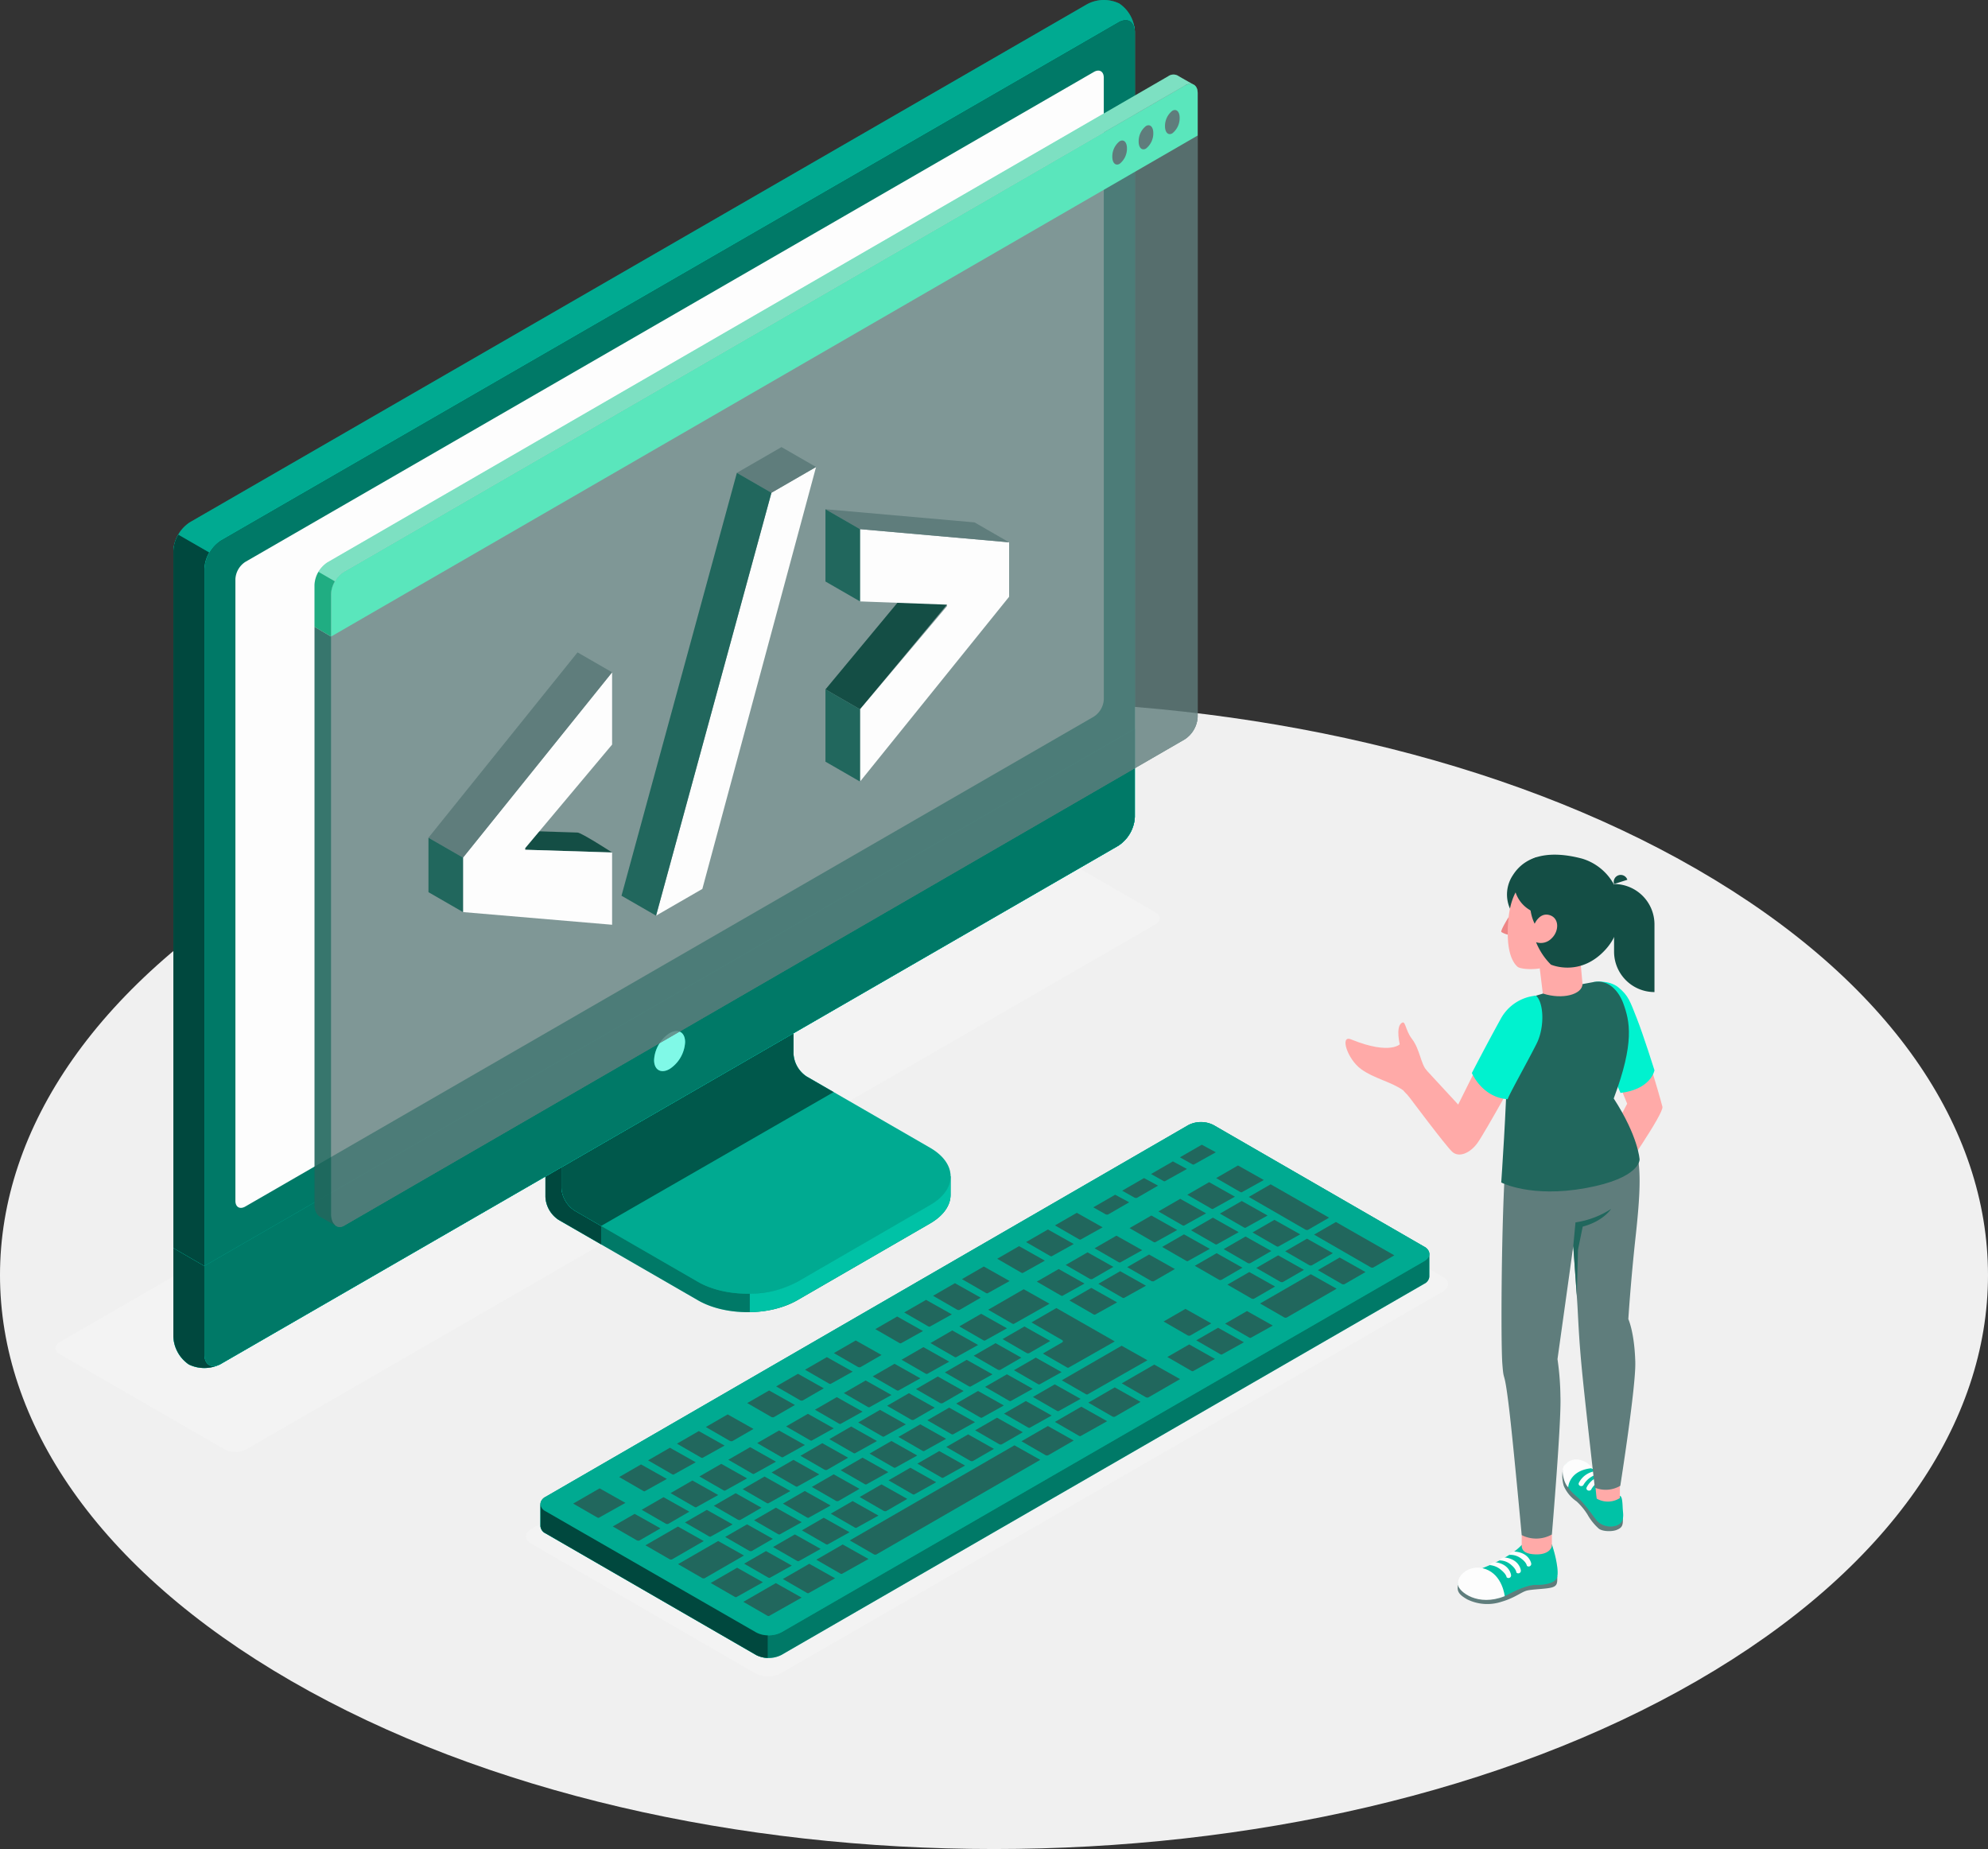 <svg xmlns="http://www.w3.org/2000/svg" xmlns:xlink="http://www.w3.org/1999/xlink" width="473.161" height="440.045" viewBox="0 0 473.161 440.045">
  <rect x="0" y="0" width="473.161" height="440.045" fill="#333333" stroke="none"/>
  <defs>
    <clipPath id="clip-path">
      <rect id="Rectángulo_8322" data-name="Rectángulo 8322" width="473.161" height="440.045" fill="none"/>
    </clipPath>
    <clipPath id="clip-path-3">
      <rect id="Rectángulo_8298" data-name="Rectángulo 8298" width="473.161" height="273.18" transform="translate(0 166.865)" fill="none"/>
    </clipPath>
    <clipPath id="clip-path-4">
      <rect id="Rectángulo_8299" data-name="Rectángulo 8299" width="96.427" height="98.311" transform="translate(129.822 213.968)" fill="none"/>
    </clipPath>
    <clipPath id="clip-path-5">
      <rect id="Rectángulo_8300" data-name="Rectángulo 8300" width="13.265" height="56.334" transform="translate(129.817 239.813)" fill="none"/>
    </clipPath>
    <clipPath id="clip-path-6">
      <rect id="Rectángulo_8301" data-name="Rectángulo 8301" width="92.618" height="87.587" transform="translate(133.631 220.296)" fill="none"/>
    </clipPath>
    <clipPath id="clip-path-7">
      <rect id="Rectángulo_8302" data-name="Rectángulo 8302" width="64.788" height="71.463" transform="translate(133.631 220.296)" fill="none"/>
    </clipPath>
    <clipPath id="clip-path-9">
      <rect id="Rectángulo_8304" data-name="Rectángulo 8304" width="47.779" height="32.283" transform="translate(178.464 279.965)" fill="none"/>
    </clipPath>
    <clipPath id="clip-path-10">
      <rect id="Rectángulo_8305" data-name="Rectángulo 8305" width="228.831" height="325.569" transform="translate(41.266)" fill="none"/>
    </clipPath>
    <clipPath id="clip-path-11">
      <rect id="Rectángulo_8306" data-name="Rectángulo 8306" width="221.451" height="320.416" transform="translate(48.648 4.702)" fill="none"/>
    </clipPath>
    <clipPath id="clip-path-12">
      <rect id="Rectángulo_8307" data-name="Rectángulo 8307" width="10.74" height="28.55" transform="translate(41.264 297.019)" fill="none"/>
    </clipPath>
    <clipPath id="clip-path-13">
      <rect id="Rectángulo_8308" data-name="Rectángulo 8308" width="221.45" height="151.686" transform="translate(48.648 173.432)" fill="none"/>
    </clipPath>
    <clipPath id="clip-path-14">
      <rect id="Rectángulo_8309" data-name="Rectángulo 8309" width="7.383" height="9.534" transform="translate(155.679 245.378)" fill="none"/>
    </clipPath>
    <clipPath id="clip-path-15">
      <rect id="Rectángulo_8310" data-name="Rectángulo 8310" width="8.541" height="174.071" transform="translate(41.264 127.219)" fill="none"/>
    </clipPath>
    <clipPath id="clip-path-16">
      <rect id="Rectángulo_8311" data-name="Rectángulo 8311" width="211.575" height="127.546" transform="translate(128.63 267.036)" fill="none"/>
    </clipPath>
    <clipPath id="clip-path-17">
      <rect id="Rectángulo_8312" data-name="Rectángulo 8312" width="211.574" height="122.154" transform="translate(128.63 267.036)" fill="none"/>
    </clipPath>
    <clipPath id="clip-path-18">
      <rect id="Rectángulo_8313" data-name="Rectángulo 8313" width="54.145" height="36.626" transform="translate(128.636 357.939)" fill="none"/>
    </clipPath>
    <clipPath id="clip-path-19">
      <rect id="Rectángulo_8315" data-name="Rectángulo 8315" width="206.266" height="272.029" transform="translate(78.793 19.966)" fill="none"/>
    </clipPath>
    <clipPath id="clip-path-21">
      <rect id="Rectángulo_8316" data-name="Rectángulo 8316" width="208.242" height="120.624" transform="translate(75.792 17.738)" fill="none"/>
    </clipPath>
    <clipPath id="clip-path-22">
      <rect id="Rectángulo_8317" data-name="Rectángulo 8317" width="4.867" height="15.404" transform="translate(74.852 136.093)" fill="none"/>
    </clipPath>
    <clipPath id="clip-path-23">
      <rect id="Rectángulo_8318" data-name="Rectángulo 8318" width="5.07" height="142.525" transform="translate(74.856 149.186)" fill="none"/>
    </clipPath>
    <clipPath id="clip-path-24">
      <rect id="Rectángulo_8319" data-name="Rectángulo 8319" width="14.171" height="15.618" transform="translate(372.157 347.669)" fill="none"/>
    </clipPath>
    <clipPath id="clip-path-25">
      <rect id="Rectángulo_8320" data-name="Rectángulo 8320" width="23.649" height="12.938" transform="translate(347.079 367.542)" fill="none"/>
    </clipPath>
  </defs>
  <g id="Grupo_70619" data-name="Grupo 70619" clip-path="url(#clip-path)">
    <g id="Grupo_70618" data-name="Grupo 70618">
      <g id="Grupo_70617" data-name="Grupo 70617" clip-path="url(#clip-path)">
        <g id="Grupo_70550" data-name="Grupo 70550" style="mix-blend-mode: multiply;isolation: isolate">
          <g id="Grupo_70549" data-name="Grupo 70549">
            <g id="Grupo_70548" data-name="Grupo 70548" clip-path="url(#clip-path-3)">
              <path id="Trazado_157660" data-name="Trazado 157660" d="M403.869,206.871c92.39,53.341,92.39,139.825,0,193.167s-242.185,53.342-334.576,0-92.389-139.826,0-193.167,242.186-53.342,334.576,0" fill="#f0f0f0"/>
            </g>
          </g>
        </g>
        <path id="Trazado_157661" data-name="Trazado 157661" d="M53.52,344.961,14.251,322.289c-1.386-.8-1.386-2.1,0-2.9L230.677,194.437a5.546,5.546,0,0,1,5.021,0l39.27,22.671c1.387.8,1.387,2.1,0,2.9L58.541,344.961a5.546,5.546,0,0,1-5.021,0" fill="#f3f3f3"/>
        <path id="Trazado_157662" data-name="Trazado 157662" d="M189.727,309.456l31.619-18.282c3.259-1.882,4.889-4.348,4.889-6.814s.014-4.4.014-4.4L188.2,258.4a6.959,6.959,0,0,1-3.147-5.452V213.968l-55.227,31.913,0,38.984a6.956,6.956,0,0,0,3.147,5.451l33.152,19.14c6.518,3.764,17.087,3.763,23.606,0" fill="#00f2cf"/>
        <g id="Grupo_70553" data-name="Grupo 70553" opacity="0.5">
          <g id="Grupo_70552" data-name="Grupo 70552">
            <g id="Grupo_70551" data-name="Grupo 70551" clip-path="url(#clip-path-4)">
              <path id="Trazado_157663" data-name="Trazado 157663" d="M189.727,309.456l31.619-18.282c3.259-1.882,4.889-4.348,4.889-6.814s.014-4.4.014-4.4L188.2,258.4a6.959,6.959,0,0,1-3.147-5.452V213.968l-55.227,31.913,0,38.984a6.956,6.956,0,0,0,3.147,5.451l33.152,19.14c6.518,3.764,17.087,3.763,23.606,0"/>
            </g>
          </g>
        </g>
        <path id="Trazado_157664" data-name="Trazado 157664" d="M143.082,291.768v4.379l-10.122-5.833a6.963,6.963,0,0,1-3.144-5.451v-38.98l10.522-6.069c.218,2.671.454,5.433.672,8.123l-7.378,4.27v30.457a6.913,6.913,0,0,0,3.145,5.451Z" fill="#00f2cf"/>
        <g id="Grupo_70556" data-name="Grupo 70556" opacity="0.7">
          <g id="Grupo_70555" data-name="Grupo 70555">
            <g id="Grupo_70554" data-name="Grupo 70554" clip-path="url(#clip-path-5)">
              <path id="Trazado_157665" data-name="Trazado 157665" d="M143.082,291.768v4.379l-10.122-5.833a6.963,6.963,0,0,1-3.144-5.451v-38.98l10.522-6.069c.218,2.671.454,5.433.672,8.123l-7.378,4.27v30.457a6.913,6.913,0,0,0,3.145,5.451Z"/>
            </g>
          </g>
        </g>
        <path id="Trazado_157666" data-name="Trazado 157666" d="M133.631,282.67a6.957,6.957,0,0,0,3.148,5.452l29.337,16.937c6.519,3.764,17.089,3.765,23.608,0l31.635-18.281c6.519-3.762,6.52-9.863,0-13.626l-29.353-16.948a6.956,6.956,0,0,1-3.147-5.451V220.295l-55.229,31.913Z" fill="#00f2cf"/>
        <g id="Grupo_70559" data-name="Grupo 70559" opacity="0.3">
          <g id="Grupo_70558" data-name="Grupo 70558">
            <g id="Grupo_70557" data-name="Grupo 70557" clip-path="url(#clip-path-6)">
              <path id="Trazado_157667" data-name="Trazado 157667" d="M133.631,282.67a6.957,6.957,0,0,0,3.148,5.452l29.337,16.937c6.519,3.764,17.089,3.765,23.608,0l31.635-18.281c6.519-3.762,6.52-9.863,0-13.626l-29.353-16.948a6.956,6.956,0,0,1-3.147-5.451V220.295l-55.229,31.913Z"/>
            </g>
          </g>
        </g>
        <g id="Grupo_70562" data-name="Grupo 70562" opacity="0.7">
          <g id="Grupo_70561" data-name="Grupo 70561">
            <g id="Grupo_70560" data-name="Grupo 70560" clip-path="url(#clip-path-7)">
              <path id="Trazado_157668" data-name="Trazado 157668" d="M198.419,259.914v-.005l-6.411-3.7a6.957,6.957,0,0,1-3.147-5.451V220.3l-55.228,31.913v30.462a6.956,6.956,0,0,0,3.147,5.451l6.3,3.638Z" fill="#00f2cf"/>
            </g>
          </g>
        </g>
        <g id="Grupo_70565" data-name="Grupo 70565" opacity="0.6">
          <g id="Grupo_70564" data-name="Grupo 70564">
            <g id="Grupo_70563" data-name="Grupo 70563" clip-path="url(#clip-path-7)">
              <path id="Trazado_157669" data-name="Trazado 157669" d="M198.419,259.914v-.005l-6.411-3.7a6.957,6.957,0,0,1-3.147-5.451V220.3l-55.228,31.913v30.462a6.956,6.956,0,0,0,3.147,5.451l6.3,3.638Z"/>
            </g>
          </g>
        </g>
        <path id="Trazado_157670" data-name="Trazado 157670" d="M226.243,279.965v4.4c0,2.471-1.635,4.924-4.888,6.814l-31.624,18.272a23.678,23.678,0,0,1-11.267,2.8v-4.38a23.666,23.666,0,0,0,11.267-2.8l31.624-18.29c3.253-1.872,4.888-4.344,4.888-6.815" fill="#00f2cf"/>
        <g id="Grupo_70568" data-name="Grupo 70568" opacity="0.2">
          <g id="Grupo_70567" data-name="Grupo 70567">
            <g id="Grupo_70566" data-name="Grupo 70566" clip-path="url(#clip-path-9)">
              <path id="Trazado_157671" data-name="Trazado 157671" d="M226.243,279.965v4.4c0,2.471-1.635,4.924-4.888,6.814l-31.624,18.272a23.678,23.678,0,0,1-11.267,2.8v-4.38a23.666,23.666,0,0,0,11.267-2.8l31.624-18.29c3.253-1.872,4.888-4.344,4.888-6.815"/>
            </g>
          </g>
        </g>
        <path id="Trazado_157672" data-name="Trazado 157672" d="M44.956,324.726a8.437,8.437,0,0,0,7.625-.141L266.164,201.276a8.693,8.693,0,0,0,3.933-6.814V7.516A8.436,8.436,0,0,0,266.406.842a8.441,8.441,0,0,0-7.625.141L45.2,124.293a8.7,8.7,0,0,0-3.934,6.814l0,186.945a8.438,8.438,0,0,0,3.691,6.674" fill="#00f2cf"/>
        <g id="Grupo_70571" data-name="Grupo 70571" opacity="0.3">
          <g id="Grupo_70570" data-name="Grupo 70570">
            <g id="Grupo_70569" data-name="Grupo 70569" clip-path="url(#clip-path-10)">
              <path id="Trazado_157673" data-name="Trazado 157673" d="M44.956,324.726a8.437,8.437,0,0,0,7.625-.141L266.164,201.276a8.693,8.693,0,0,0,3.933-6.814V7.516A8.436,8.436,0,0,0,266.406.842a8.441,8.441,0,0,0-7.625.141L45.2,124.293a8.7,8.7,0,0,0-3.934,6.814l0,186.945a8.438,8.438,0,0,0,3.691,6.674"/>
            </g>
          </g>
        </g>
        <path id="Trazado_157674" data-name="Trazado 157674" d="M52.583,324.58,266.164,201.271a8.692,8.692,0,0,0,3.935-6.814V7.511c0-2.509-1.761-3.526-3.935-2.272L52.586,128.549a8.7,8.7,0,0,0-3.935,6.814l0,186.946c0,2.508,1.761,3.525,3.934,2.271" fill="#00f2cf"/>
        <path id="Trazado_157675" data-name="Trazado 157675" d="M52.583,324.58,266.164,201.271a8.692,8.692,0,0,0,3.935-6.814V7.511c0-2.509-1.761-3.526-3.935-2.272L52.586,128.549a8.7,8.7,0,0,0-3.935,6.814l0,186.946c0,2.508,1.761,3.525,3.934,2.271" fill="#00f2cf"/>
        <g id="Grupo_70574" data-name="Grupo 70574" opacity="0.5">
          <g id="Grupo_70573" data-name="Grupo 70573">
            <g id="Grupo_70572" data-name="Grupo 70572" clip-path="url(#clip-path-11)">
              <path id="Trazado_157676" data-name="Trazado 157676" d="M52.583,324.58,266.164,201.271a8.692,8.692,0,0,0,3.935-6.814V7.511c0-2.509-1.761-3.526-3.935-2.272L52.586,128.549a8.7,8.7,0,0,0-3.935,6.814l0,186.946c0,2.508,1.761,3.525,3.934,2.271"/>
            </g>
          </g>
        </g>
        <path id="Trazado_157677" data-name="Trazado 157677" d="M52,324.877a8.5,8.5,0,0,1-7.052-.145,8.45,8.45,0,0,1-3.688-6.688V297.019l7.379,4.271v21.025c0,2.289,1.453,3.325,3.361,2.562" fill="#00f2cf"/>
        <g id="Grupo_70577" data-name="Grupo 70577" opacity="0.7">
          <g id="Grupo_70576" data-name="Grupo 70576">
            <g id="Grupo_70575" data-name="Grupo 70575" clip-path="url(#clip-path-12)">
              <path id="Trazado_157678" data-name="Trazado 157678" d="M52,324.877a8.5,8.5,0,0,1-7.052-.145,8.45,8.45,0,0,1-3.688-6.688V297.019l7.379,4.271v21.025c0,2.289,1.453,3.325,3.361,2.562"/>
            </g>
          </g>
        </g>
        <path id="Trazado_157679" data-name="Trazado 157679" d="M48.648,301.284v21.025c0,2.508,1.762,3.525,3.934,2.271L266.164,201.272a8.7,8.7,0,0,0,3.934-6.815V173.431Z" fill="#00f2cf"/>
        <g id="Grupo_70580" data-name="Grupo 70580" opacity="0.5">
          <g id="Grupo_70579" data-name="Grupo 70579">
            <g id="Grupo_70578" data-name="Grupo 70578" clip-path="url(#clip-path-13)">
              <path id="Trazado_157680" data-name="Trazado 157680" d="M48.648,301.284v21.025c0,2.508,1.762,3.525,3.934,2.271L266.164,201.272a8.7,8.7,0,0,0,3.934-6.815V173.431Z"/>
            </g>
          </g>
        </g>
        <path id="Trazado_157681" data-name="Trazado 157681" d="M56.028,285.774l0-147.961a5.217,5.217,0,0,1,2.36-4.088l201.961-116.6c1.3-.753,2.361-.142,2.361,1.363l.007,147.964a5.219,5.219,0,0,1-2.361,4.089L58.389,287.137c-1.3.753-2.361.143-2.361-1.363" fill="#fdfdfd"/>
        <path id="Trazado_157682" data-name="Trazado 157682" d="M159.37,245.883a8.16,8.16,0,0,0-3.692,6.394c0,2.354,1.653,3.308,3.692,2.131a8.16,8.16,0,0,0,3.692-6.394c0-2.354-1.653-3.308-3.692-2.131" fill="#00f2cf"/>
        <g id="Grupo_70583" data-name="Grupo 70583" opacity="0.5">
          <g id="Grupo_70582" data-name="Grupo 70582">
            <g id="Grupo_70581" data-name="Grupo 70581" clip-path="url(#clip-path-14)">
              <path id="Trazado_157683" data-name="Trazado 157683" d="M159.37,245.883a8.16,8.16,0,0,0-3.692,6.394c0,2.354,1.653,3.308,3.692,2.131a8.16,8.16,0,0,0,3.692-6.394c0-2.354-1.653-3.308-3.692-2.131" fill="#fff"/>
            </g>
          </g>
        </g>
        <path id="Trazado_157684" data-name="Trazado 157684" d="M49.805,131.471a8.36,8.36,0,0,0-1.163,3.889V301.29l-7.378-4.271V131.108a8.141,8.141,0,0,1,1.163-3.889Z" fill="#00f2cf"/>
        <g id="Grupo_70586" data-name="Grupo 70586" opacity="0.7">
          <g id="Grupo_70585" data-name="Grupo 70585">
            <g id="Grupo_70584" data-name="Grupo 70584" clip-path="url(#clip-path-15)">
              <path id="Trazado_157685" data-name="Trazado 157685" d="M49.805,131.471a8.36,8.36,0,0,0-1.163,3.889V301.29l-7.378-4.271V131.108a8.141,8.141,0,0,1,1.163-3.889Z"/>
            </g>
          </g>
        </g>
        <path id="Trazado_157686" data-name="Trazado 157686" d="M126.428,367.35l53.367,30.9a6.6,6.6,0,0,0,5.979.006l157.662-90.9c1.652-.953,1.654-2.5,0-3.455L290.073,273a6.605,6.605,0,0,0-5.98,0l-157.662,90.9c-1.652.953-1.654,2.5,0,3.455" fill="#f3f3f3"/>
        <path id="Trazado_157687" data-name="Trazado 157687" d="M340.2,298.419a2.1,2.1,0,0,0-1.239-1.727l-50.136-28.941a6.6,6.6,0,0,0-5.98,0L129.867,356.222a2.1,2.1,0,0,0-1.237,1.726c0,.624,0,4.634,0,5.257a2.1,2.1,0,0,0,1.242,1.727l50.11,28.939a6.626,6.626,0,0,0,5.984-.006l153-88.328a2.105,2.105,0,0,0,1.239-1.72c0-.627,0-4.773,0-5.4" fill="#00f2cf"/>
        <g id="Grupo_70589" data-name="Grupo 70589" opacity="0.5">
          <g id="Grupo_70588" data-name="Grupo 70588">
            <g id="Grupo_70587" data-name="Grupo 70587" clip-path="url(#clip-path-16)">
              <path id="Trazado_157688" data-name="Trazado 157688" d="M340.2,298.419a2.1,2.1,0,0,0-1.239-1.727l-50.136-28.941a6.6,6.6,0,0,0-5.98,0L129.867,356.222a2.1,2.1,0,0,0-1.237,1.726c0,.624,0,4.634,0,5.257a2.1,2.1,0,0,0,1.242,1.727l50.11,28.939a6.626,6.626,0,0,0,5.984-.006l153-88.328a2.105,2.105,0,0,0,1.239-1.72c0-.627,0-4.773,0-5.4"/>
            </g>
          </g>
        </g>
        <path id="Trazado_157689" data-name="Trazado 157689" d="M179.982,388.479l-50.111-28.807c-1.653-.951-1.655-2.495,0-3.45l152.982-88.469a6.6,6.6,0,0,1,5.98,0l50.136,28.941c1.652.953,1.652,2.5,0,3.453l-153,88.328a6.626,6.626,0,0,1-5.984.006" fill="#00f2cf"/>
        <g id="Grupo_70592" data-name="Grupo 70592" opacity="0.3">
          <g id="Grupo_70591" data-name="Grupo 70591">
            <g id="Grupo_70590" data-name="Grupo 70590" clip-path="url(#clip-path-17)">
              <path id="Trazado_157690" data-name="Trazado 157690" d="M179.982,388.479l-50.111-28.807c-1.653-.951-1.655-2.495,0-3.45l152.982-88.469a6.6,6.6,0,0,1,5.98,0l50.136,28.941c1.652.953,1.652,2.5,0,3.453l-153,88.328a6.626,6.626,0,0,1-5.984.006"/>
            </g>
          </g>
        </g>
        <path id="Trazado_157691" data-name="Trazado 157691" d="M182.781,389.19v5.375a6.183,6.183,0,0,1-2.809-.69l-50.093-28.938a2.114,2.114,0,0,1-1.243-1.726v-5.272a2.116,2.116,0,0,0,1.243,1.727l50.093,28.822a6.177,6.177,0,0,0,2.809.7" fill="#00f2cf"/>
        <g id="Grupo_70595" data-name="Grupo 70595" opacity="0.7">
          <g id="Grupo_70594" data-name="Grupo 70594">
            <g id="Grupo_70593" data-name="Grupo 70593" clip-path="url(#clip-path-18)">
              <path id="Trazado_157692" data-name="Trazado 157692" d="M182.781,389.19v5.375a6.183,6.183,0,0,1-2.809-.69l-50.093-28.938a2.114,2.114,0,0,1-1.243-1.726v-5.272a2.116,2.116,0,0,0,1.243,1.727l50.093,28.822a6.177,6.177,0,0,0,2.809.7"/>
            </g>
          </g>
        </g>
        <path id="Trazado_157693" data-name="Trazado 157693" d="M246.772,305.012l5.712,3.3a.765.765,0,0,0,.364.089l5.266-2.932-6.143-3.454Z" fill="#21675d"/>
        <path id="Trazado_157694" data-name="Trazado 157694" d="M253.647,301.045l5.735,3.311a.772.772,0,0,0,.339.073l.213-.013,5.053-2.918-6.144-3.455Z" fill="#21675d"/>
        <path id="Trazado_157695" data-name="Trazado 157695" d="M235.2,311.7l5.733,3.311a.772.772,0,0,0,.336.074l8.525-4.811-6.142-3.455Z" fill="#21675d"/>
        <path id="Trazado_157696" data-name="Trazado 157696" d="M228.329,315.664l5.727,3.308a.759.759,0,0,0,.342.076l5.271-2.931-6.144-3.454Z" fill="#21675d"/>
        <path id="Trazado_157697" data-name="Trazado 157697" d="M196.935,367.586l5.266-2.932-6.142-3.451-5.2,3,5.737,3.311a.774.774,0,0,0,.338.073" fill="#21675d"/>
        <path id="Trazado_157698" data-name="Trazado 157698" d="M221.456,319.632l5.7,3.292a.743.743,0,0,0,.37.092l5.268-2.93-6.144-3.455Z" fill="#21675d"/>
        <path id="Trazado_157699" data-name="Trazado 157699" d="M259.741,306.5l-5.2,3,5.722,3.3a.755.755,0,0,0,.352.08l5.268-2.934Z" fill="#21675d"/>
        <path id="Trazado_157700" data-name="Trazado 157700" d="M240.531,333.448l5.269-2.931-6.144-3.454-5.2,3,5.726,3.306a.749.749,0,0,0,.349.081" fill="#21675d"/>
        <path id="Trazado_157701" data-name="Trazado 157701" d="M267.489,308.914l5.268-2.932-6.147-3.454-5.192,3,5.732,3.312a.779.779,0,0,0,.339.073" fill="#21675d"/>
        <path id="Trazado_157702" data-name="Trazado 157702" d="M233.658,337.416l5.269-2.931-6.145-3.454-5.2,3,5.7,3.293a.735.735,0,0,0,.37.093" fill="#21675d"/>
        <path id="Trazado_157703" data-name="Trazado 157703" d="M226.788,341.384l5.266-2.931L225.91,335l-5.2,3,5.736,3.312a.787.787,0,0,0,.341.075" fill="#21675d"/>
        <path id="Trazado_157704" data-name="Trazado 157704" d="M254.276,325.512l11.051-6.273-13.9-7.939-5.925,3.418,7.268,4.193a.362.362,0,0,1,.206.3.323.323,0,0,1-.179.266l-4.587,2.647,5.7,3.289a.723.723,0,0,0,.374.1" fill="#21675d"/>
        <path id="Trazado_157705" data-name="Trazado 157705" d="M207.709,327.566l5.73,3.311a.77.77,0,0,0,.342.076l5.27-2.931-6.144-3.455Z" fill="#21675d"/>
        <path id="Trazado_157706" data-name="Trazado 157706" d="M247.4,329.48l5.271-2.931-6.144-3.455-5.2,3,5.695,3.288a.738.738,0,0,0,.376.1" fill="#21675d"/>
        <path id="Trazado_157707" data-name="Trazado 157707" d="M169.1,365.718l5.268-2.932-6.144-3.454-5.2,3,5.705,3.292a.75.75,0,0,0,.37.093" fill="#21675d"/>
        <path id="Trazado_157708" data-name="Trazado 157708" d="M152.728,359.31l5.749,3.318a.8.8,0,0,0,.325.066l.213-.013,5.053-2.918-6.144-3.452Z" fill="#21675d"/>
        <path id="Trazado_157709" data-name="Trazado 157709" d="M178.678,369.157l.213-.014,5.053-2.918-6.144-3.451-5.2,3,5.736,3.311a.768.768,0,0,0,.338.073" fill="#21675d"/>
        <path id="Trazado_157710" data-name="Trazado 157710" d="M183.19,375.522l5.268-2.932-6.146-3.454-5.2,3,5.7,3.292a.75.75,0,0,0,.37.093" fill="#21675d"/>
        <path id="Trazado_157711" data-name="Trazado 157711" d="M159.6,355.341l5.735,3.311a.782.782,0,0,0,.339.074l5.266-2.932-6.144-3.452Z" fill="#21675d"/>
        <path id="Trazado_157712" data-name="Trazado 157712" d="M190.064,371.556l5.263-2.934-6.141-3.451-5.2,3,5.73,3.308a.78.78,0,0,0,.347.079" fill="#21675d"/>
        <path id="Trazado_157713" data-name="Trazado 157713" d="M180.218,343.437l5.73,3.309a.769.769,0,0,0,.345.076l5.268-2.929-6.144-3.454Z" fill="#21675d"/>
        <path id="Trazado_157714" data-name="Trazado 157714" d="M187.09,339.469l5.717,3.3a.757.757,0,0,0,.36.086l5.266-2.931-6.144-3.454Z" fill="#21675d"/>
        <path id="Trazado_157715" data-name="Trazado 157715" d="M193.964,335.5l5.7,3.294a.743.743,0,0,0,.37.092l5.269-2.931L199.16,332.5Z" fill="#21675d"/>
        <path id="Trazado_157716" data-name="Trazado 157716" d="M173.345,347.406l5.705,3.293a.731.731,0,0,0,.367.094l5.271-2.931-6.144-3.455Z" fill="#21675d"/>
        <path id="Trazado_157717" data-name="Trazado 157717" d="M200.839,331.536l5.73,3.309a.774.774,0,0,0,.341.075l5.268-2.931-6.147-3.454Z" fill="#21675d"/>
        <path id="Trazado_157718" data-name="Trazado 157718" d="M166.473,351.374l5.73,3.308a.773.773,0,0,0,.346.079l5.267-2.931-6.147-3.454Z" fill="#21675d"/>
        <path id="Trazado_157719" data-name="Trazado 157719" d="M214.581,323.6l5.743,3.318a.783.783,0,0,0,.329.069l5.27-2.931L219.78,320.6Z" fill="#21675d"/>
        <path id="Trazado_157720" data-name="Trazado 157720" d="M231.752,322.653l5.712,3.3a.746.746,0,0,0,.365.088l.211-.014,5.051-2.917-6.14-3.451Z" fill="#21675d"/>
        <path id="Trazado_157721" data-name="Trazado 157721" d="M268.84,292.275l5.709,3.3a.754.754,0,0,0,.362.088l5.269-2.931-6.144-3.454Z" fill="#21675d"/>
        <path id="Trazado_157722" data-name="Trazado 157722" d="M275.712,288.307l5.714,3.295a.718.718,0,0,0,.357.089l5.27-2.931-6.145-3.455Z" fill="#21675d"/>
        <path id="Trazado_157723" data-name="Trazado 157723" d="M224.882,326.622l5.716,3.3a.752.752,0,0,0,.358.085l5.266-2.931-6.144-3.455Z" fill="#21675d"/>
        <path id="Trazado_157724" data-name="Trazado 157724" d="M282.586,284.339l5.708,3.3a.769.769,0,0,0,.362.088l5.27-2.93-6.145-3.455Z" fill="#21675d"/>
        <path id="Trazado_157725" data-name="Trazado 157725" d="M244.7,322.07l.213-.014,5.053-2.915-6.143-3.454-5.2,3,5.713,3.3a.745.745,0,0,0,.364.088" fill="#21675d"/>
        <path id="Trazado_157726" data-name="Trazado 157726" d="M276.6,296.757l5.7,3.288a.723.723,0,0,0,.376.1l5.266-2.932-6.143-3.453Z" fill="#21675d"/>
        <path id="Trazado_157727" data-name="Trazado 157727" d="M290.349,288.821l5.7,3.288a.735.735,0,0,0,.374.1l5.269-2.932-6.144-3.454Z" fill="#21675d"/>
        <path id="Trazado_157728" data-name="Trazado 157728" d="M289.554,296.176l5.267-2.931-6.145-3.454-5.2,3,5.731,3.3a.729.729,0,0,0,.347.081" fill="#21675d"/>
        <path id="Trazado_157729" data-name="Trazado 157729" d="M310.741,292.656a.809.809,0,0,0,.325.066l.213-.013,5.052-2.917-13.907-7.939-5.2,3Z" fill="#21675d"/>
        <path id="Trazado_157730" data-name="Trazado 157730" d="M218.007,330.589l5.711,3.3a.743.743,0,0,0,.363.088l.213-.013,5.055-2.918-6.144-3.454Z" fill="#21675d"/>
        <path id="Trazado_157731" data-name="Trazado 157731" d="M297.321,300.659l.214-.014,5.052-2.918-6.143-3.451-5.2,3,5.713,3.3a.75.75,0,0,0,.364.089" fill="#21675d"/>
        <path id="Trazado_157732" data-name="Trazado 157732" d="M304.194,296.691l5.269-2.932-6.147-3.451-5.2,3,5.7,3.286a.734.734,0,0,0,.381.1" fill="#21675d"/>
        <path id="Trazado_157733" data-name="Trazado 157733" d="M183.644,350.429l5.705,3.291a.745.745,0,0,0,.372.094l5.266-2.932-6.144-3.455Z" fill="#21675d"/>
        <path id="Trazado_157734" data-name="Trazado 157734" d="M169.9,358.365l5.7,3.292a.74.74,0,0,0,.369.092l.213-.013,5.056-2.918-6.144-3.454Z" fill="#21675d"/>
        <path id="Trazado_157735" data-name="Trazado 157735" d="M192.425,361.224l5.267-2.931-6.147-3.454-5.2,3,5.741,3.312a.758.758,0,0,0,.336.075" fill="#21675d"/>
        <path id="Trazado_157736" data-name="Trazado 157736" d="M185.55,365.19l5.268-2.929-6.146-3.454-5.2,3,5.736,3.312a.771.771,0,0,0,.338.073" fill="#21675d"/>
        <path id="Trazado_157737" data-name="Trazado 157737" d="M199.3,357.254l.212-.014,5.055-2.915-6.142-3.454-5.2,3,5.705,3.291a.751.751,0,0,0,.371.093" fill="#21675d"/>
        <path id="Trazado_157738" data-name="Trazado 157738" d="M211.134,334.558l5.719,3.3a.732.732,0,0,0,.356.085l.213-.013,5.052-2.918-6.141-3.452Z" fill="#21675d"/>
        <path id="Trazado_157739" data-name="Trazado 157739" d="M213.041,349.32l5.268-2.931-6.143-3.454-5.2,3,5.705,3.294a.75.75,0,0,0,.37.093" fill="#21675d"/>
        <path id="Trazado_157740" data-name="Trazado 157740" d="M206.171,353.288l5.267-2.931-6.146-3.454-5.2,3,5.736,3.311a.788.788,0,0,0,.342.075" fill="#21675d"/>
        <path id="Trazado_157741" data-name="Trazado 157741" d="M197.389,342.494l5.7,3.291a.742.742,0,0,0,.372.093l5.266-2.931-6.144-3.454Z" fill="#21675d"/>
        <path id="Trazado_157742" data-name="Trazado 157742" d="M176.772,354.4l5.7,3.291a.743.743,0,0,0,.373.093l5.265-2.931-6.143-3.454Z" fill="#21675d"/>
        <path id="Trazado_157743" data-name="Trazado 157743" d="M204.262,338.526l5.711,3.3a.75.75,0,0,0,.365.088l5.266-2.931-6.144-3.454Z" fill="#21675d"/>
        <path id="Trazado_157744" data-name="Trazado 157744" d="M190.519,346.462l5.7,3.292a.747.747,0,0,0,.372.092l.213-.013,5.053-2.918-6.144-3.454Z" fill="#21675d"/>
        <path id="Trazado_157745" data-name="Trazado 157745" d="M219.911,345.352l5.271-2.931-6.145-3.454-5.2,3,5.726,3.306a.74.74,0,0,0,.347.08" fill="#21675d"/>
        <path id="Trazado_157746" data-name="Trazado 157746" d="M260.519,297.077l5.736,3.311a.777.777,0,0,0,.338.073l5.266-2.931-6.143-3.454Z" fill="#21675d"/>
        <path id="Trazado_157747" data-name="Trazado 157747" d="M151.051,360.279l-5.2,3,5.739,3.311a.765.765,0,0,0,.338.073l.213-.014,5.056-2.918Z" fill="#21675d"/>
        <path id="Trazado_157748" data-name="Trazado 157748" d="M161.353,363.3l-7.73,4.462,5.736,3.312a.777.777,0,0,0,.338.073l.213-.014,7.587-4.379Z" fill="#21675d"/>
        <path id="Trazado_157749" data-name="Trazado 157749" d="M142.711,354.209l-6.285,3.626,5.712,3.3a.753.753,0,0,0,.365.089l6.352-3.556Z" fill="#21675d"/>
        <path id="Trazado_157750" data-name="Trazado 157750" d="M175.441,373.1l-6.282,3.628,5.7,3.292a.75.75,0,0,0,.37.093l6.354-3.559Z" fill="#21675d"/>
        <path id="Trazado_157751" data-name="Trazado 157751" d="M170.927,366.742l-9.538,5.505,5.736,3.312a.772.772,0,0,0,.339.073l.212-.014,9.4-5.425Z" fill="#21675d"/>
        <path id="Trazado_157752" data-name="Trazado 157752" d="M153.449,354.9l5.268-2.932-6.144-3.454-5.2,3,5.705,3.3a.735.735,0,0,0,.37.093" fill="#21675d"/>
        <path id="Trazado_157753" data-name="Trazado 157753" d="M176.927,381.218l5.71,3.3a.735.735,0,0,0,.36.088l7.8-4.395-6.141-3.452Z" fill="#21675d"/>
        <path id="Trazado_157754" data-name="Trazado 157754" d="M160.324,350.932,165.59,348l-6.144-3.454-5.195,3,5.733,3.311a.777.777,0,0,0,.34.073" fill="#21675d"/>
        <path id="Trazado_157755" data-name="Trazado 157755" d="M190.8,333.333l.213-.014,5.056-2.918-6.144-3.454-5.2,3,5.716,3.3a.743.743,0,0,0,.356.085" fill="#21675d"/>
        <path id="Trazado_157756" data-name="Trazado 157756" d="M197.677,329.365l5.266-2.932-6.144-3.454-5.2,3,5.718,3.3a.75.75,0,0,0,.358.085" fill="#21675d"/>
        <path id="Trazado_157757" data-name="Trazado 157757" d="M183.929,337.3l.213-.014,5.056-2.918-6.145-3.454-5.2,3,5.7,3.291a.753.753,0,0,0,.37.093" fill="#21675d"/>
        <path id="Trazado_157758" data-name="Trazado 157758" d="M174.067,343l.213-.014,5.055-2.918-6.144-3.454-5.2,3,5.715,3.3a.75.75,0,0,0,.357.085" fill="#21675d"/>
        <path id="Trazado_157759" data-name="Trazado 157759" d="M167.194,346.964l5.268-2.932-6.144-3.454-5.195,3,5.726,3.308a.759.759,0,0,0,.345.077" fill="#21675d"/>
        <path id="Trazado_157760" data-name="Trazado 157760" d="M313.658,302.276l5.745,3.318a.809.809,0,0,0,.325.066l.213-.013L325,302.729l-6.144-3.454Z" fill="#21675d"/>
        <path id="Trazado_157761" data-name="Trazado 157761" d="M277.842,322.95l5.7,3.29a.718.718,0,0,0,.37.1l5.269-2.931-6.144-3.455Z" fill="#21675d"/>
        <path id="Trazado_157762" data-name="Trazado 157762" d="M299.909,310.213l5.711,3.295a.761.761,0,0,0,.363.089l.213-.013,11.928-6.886-6.143-3.454Z" fill="#21675d"/>
        <path id="Trazado_157763" data-name="Trazado 157763" d="M284.715,318.983l5.7,3.288a.733.733,0,0,0,.377.1l5.267-2.928-6.145-3.455Z" fill="#21675d"/>
        <path id="Trazado_157764" data-name="Trazado 157764" d="M291.589,315.015l5.679,3.277a.721.721,0,0,0,.4.109l5.266-2.931-6.144-3.454Z" fill="#21675d"/>
        <path id="Trazado_157765" data-name="Trazado 157765" d="M204.547,325.4l.213-.014,5.055-2.918-6.144-3.454-5.2,3,5.7,3.291a.735.735,0,0,0,.37.093" fill="#21675d"/>
        <path id="Trazado_157766" data-name="Trazado 157766" d="M317.959,290.821l-5.2,3,13.515,7.8a.792.792,0,0,0,.327.066l.212-.013,5.051-2.917Z" fill="#21675d"/>
        <path id="Trazado_157767" data-name="Trazado 157767" d="M194.29,371.193l5.7,3.291a.747.747,0,0,0,.369.093l6.352-3.558-6.141-3.455Z" fill="#21675d"/>
        <path id="Trazado_157768" data-name="Trazado 157768" d="M202.248,366.6l5.693,3.286a.727.727,0,0,0,.379.1l.213-.013,39.056-22.546-6.144-3.457Z" fill="#21675d"/>
        <path id="Trazado_157769" data-name="Trazado 157769" d="M203.808,363.618l5.268-2.929-6.144-3.454-5.2,3,5.73,3.308a.759.759,0,0,0,.345.077" fill="#21675d"/>
        <path id="Trazado_157770" data-name="Trazado 157770" d="M186.331,375.786l5.705,3.294a.728.728,0,0,0,.367.093l6.354-3.559-6.144-3.454Z" fill="#21675d"/>
        <path id="Trazado_157771" data-name="Trazado 157771" d="M243.119,343l5.712,3.3a.745.745,0,0,0,.364.088l.213-.013,6.14-3.543-6.147-3.454Z" fill="#21675d"/>
        <path id="Trazado_157772" data-name="Trazado 157772" d="M259.036,333.811l5.723,3.3a.771.771,0,0,0,.351.079l.213-.013,6.139-3.545-6.144-3.455Z" fill="#21675d"/>
        <path id="Trazado_157773" data-name="Trazado 157773" d="M251.078,338.4l5.735,3.311a.787.787,0,0,0,.341.076l6.353-3.561-6.147-3.452Z" fill="#21675d"/>
        <path id="Trazado_157774" data-name="Trazado 157774" d="M266.992,329.216l5.712,3.3a.745.745,0,0,0,.364.088l.213-.013,7.584-4.379-6.143-3.455Z" fill="#21675d"/>
        <path id="Trazado_157775" data-name="Trazado 157775" d="M274.361,304.946l.213-.014,5.055-2.918-6.143-3.454-5.2,3,5.723,3.3a.754.754,0,0,0,.351.08" fill="#21675d"/>
        <path id="Trazado_157776" data-name="Trazado 157776" d="M283.023,317.884l.213-.014,5.055-2.918-6.143-3.453-5.2,3,5.723,3.307a.758.758,0,0,0,.351.08" fill="#21675d"/>
        <path id="Trazado_157777" data-name="Trazado 157777" d="M258.791,331.877l14.308-8.154-6.144-3.454-14.24,8.221,5.74,3.312a.781.781,0,0,0,.336.075" fill="#21675d"/>
        <path id="Trazado_157778" data-name="Trazado 157778" d="M298.216,309.112l.213-.014,5.055-2.921-6.145-3.45-5.2,3,5.735,3.311a.779.779,0,0,0,.339.073" fill="#21675d"/>
        <path id="Trazado_157779" data-name="Trazado 157779" d="M305.089,305.144l.212-.014,5.053-2.917-6.143-3.455-5.2,3,5.722,3.3a.766.766,0,0,0,.353.08" fill="#21675d"/>
        <path id="Trazado_157780" data-name="Trazado 157780" d="M251.913,335.844l5.272-2.931-6.144-3.454-5.2,3,5.71,3.3a.734.734,0,0,0,.361.089" fill="#21675d"/>
        <path id="Trazado_157781" data-name="Trazado 157781" d="M290.449,304.627l.213-.014,5.054-2.917-6.145-3.452-5.2,3,5.7,3.286a.739.739,0,0,0,.381.1" fill="#21675d"/>
        <path id="Trazado_157782" data-name="Trazado 157782" d="M217.553,355.682l5.266-2.932-6.142-3.451-5.2,3,5.73,3.307a.759.759,0,0,0,.345.077" fill="#21675d"/>
        <path id="Trazado_157783" data-name="Trazado 157783" d="M245.046,339.812l5.262-2.934-6.141-3.451-5.2,3,5.748,3.318a.816.816,0,0,0,.329.068" fill="#21675d"/>
        <path id="Trazado_157784" data-name="Trazado 157784" d="M210.68,359.65l.213-.014,5.052-2.918-6.141-3.451-5.2,3,5.737,3.312a.771.771,0,0,0,.338.073" fill="#21675d"/>
        <path id="Trazado_157785" data-name="Trazado 157785" d="M224.427,351.716l5.266-2.931-6.143-3.454-5.2,3,5.754,3.318a.772.772,0,0,0,.323.069" fill="#21675d"/>
        <path id="Trazado_157786" data-name="Trazado 157786" d="M231.3,347.746l.213-.014,5.052-2.918-6.141-3.451-5.2,3,5.7,3.291a.735.735,0,0,0,.37.093" fill="#21675d"/>
        <path id="Trazado_157787" data-name="Trazado 157787" d="M238.171,343.778l.212-.014,5.056-2.915-6.145-3.454-5.2,3,5.737,3.312a.769.769,0,0,0,.339.073" fill="#21675d"/>
        <path id="Trazado_157788" data-name="Trazado 157788" d="M221.285,315.735l5.266-2.932-6.144-3.451-5.2,3,5.7,3.292a.745.745,0,0,0,.373.093" fill="#21675d"/>
        <path id="Trazado_157789" data-name="Trazado 157789" d="M311.961,301.176l.213-.014,5.056-2.918-6.147-3.454-5.2,3,5.735,3.311a.779.779,0,0,0,.339.073" fill="#21675d"/>
        <path id="Trazado_157790" data-name="Trazado 157790" d="M235.03,307.8l5.266-2.932-6.144-3.451-5.2,3,5.7,3.291a.745.745,0,0,0,.373.093" fill="#21675d"/>
        <path id="Trazado_157791" data-name="Trazado 157791" d="M250.294,298.986l5.266-2.932-6.144-3.454-5.2,3,5.712,3.3a.759.759,0,0,0,.364.088" fill="#21675d"/>
        <path id="Trazado_157792" data-name="Trazado 157792" d="M243.422,302.954l5.265-2.932-6.143-3.454-5.2,3,5.712,3.3a.76.76,0,0,0,.365.088" fill="#21675d"/>
        <path id="Trazado_157793" data-name="Trazado 157793" d="M214.412,319.7l5.266-2.932-6.144-3.454-5.2,3,5.716,3.3a.75.75,0,0,0,.358.085" fill="#21675d"/>
        <path id="Trazado_157794" data-name="Trazado 157794" d="M228.157,311.767l.212-.014,5.054-2.918-6.144-3.451-5.2,3,5.705,3.291a.74.74,0,0,0,.372.093" fill="#21675d"/>
        <path id="Trazado_157795" data-name="Trazado 157795" d="M257.168,295.018l5.265-2.932-6.143-3.454-5.2,3,5.712,3.295a.751.751,0,0,0,.365.089" fill="#21675d"/>
        <path id="Trazado_157796" data-name="Trazado 157796" d="M284.111,277.161l5.264-2.934-3.34-1.8-5.2,3,2.925,1.652a.776.776,0,0,0,.354.082" fill="#21675d"/>
        <path id="Trazado_157797" data-name="Trazado 157797" d="M295.53,283.755l5.268-2.931-6.144-3.455-5.2,3,5.708,3.295a.757.757,0,0,0,.364.089" fill="#21675d"/>
        <path id="Trazado_157798" data-name="Trazado 157798" d="M263.491,289.063l.214-.014,5.049-2.917-3.337-1.8-5.2,3,2.909,1.644a.744.744,0,0,0,.364.088" fill="#21675d"/>
        <path id="Trazado_157799" data-name="Trazado 157799" d="M270.364,285.1l.213-.014,5.049-2.917-3.336-1.8-5.2,3,2.937,1.658a.774.774,0,0,0,.338.073" fill="#21675d"/>
        <path id="Trazado_157800" data-name="Trazado 157800" d="M277.236,281.127,282.5,278.2l-3.337-1.8-5.2,3,2.935,1.659a.791.791,0,0,0,.338.073" fill="#21675d"/>
        <g id="Grupo_70601" data-name="Grupo 70601" opacity="0.8">
          <g id="Grupo_70600" data-name="Grupo 70600">
            <g id="Grupo_70599" data-name="Grupo 70599" clip-path="url(#clip-path-19)">
              <path id="Trazado_157801" data-name="Trazado 157801" d="M285.058,22.162V170.617a6.819,6.819,0,0,1-3.086,5.343L81.879,291.7a1.982,1.982,0,0,1-1.022.293,1.772,1.772,0,0,1-.394-.05,1.228,1.228,0,0,1-.264-.091c-.06-.031-.111-.061-.161-.091l-.183-.122a1.177,1.177,0,0,1-.171-.152,2.4,2.4,0,0,1-.567-.809,3.856,3.856,0,0,1-.324-1.559V141.414a6.834,6.834,0,0,1,3.086-5.343L281.972,20.381a2.238,2.238,0,0,1,2.074-.263,1.331,1.331,0,0,1,.263.152l.02.02a.972.972,0,0,1,.2.2.5.5,0,0,1,.091.112.537.537,0,0,1,.1.162,1.386,1.386,0,0,1,.182.394,1.09,1.09,0,0,1,.071.273c.01.021.02.041.01.061a1.286,1.286,0,0,1,.051.284c.01.121.02.252.02.384" fill="#5f7d7c"/>
              <path id="Trazado_157802" data-name="Trazado 157802" d="M283.34,20.966a.658.658,0,0,1,.3.066l.029.014h0l.064.049.082.108,0,.005.075.113a.316.316,0,0,1,.025.043l-.016.03.1.29,0,.035.024.047.007.023a.561.561,0,0,1,.009.073c.008.1.017.2.017.3V170.618a5.813,5.813,0,0,1-2.587,4.477L81.382,290.833a1,1,0,0,1-.519.162h-.006a.994.994,0,0,1-.209-.035c-.027-.014-.051-.028-.075-.042l-.1-.071-.022-.015-.024-.019-.014-.016-.049-.045a1.462,1.462,0,0,1-.329-.479,2.857,2.857,0,0,1-.237-1.152V141.414a5.81,5.81,0,0,1,2.587-4.477L282.466,21.251a1.855,1.855,0,0,1,.874-.285m0-1a2.809,2.809,0,0,0-1.369.416L81.879,136.072a6.83,6.83,0,0,0-3.086,5.342V289.121a3.848,3.848,0,0,0,.324,1.558,2.438,2.438,0,0,0,.566.81,1.256,1.256,0,0,0,.173.152l.181.121c.051.03.1.061.162.091a1.112,1.112,0,0,0,.264.091,1.71,1.71,0,0,0,.394.051H80.9a2.009,2.009,0,0,0,.979-.3l200.092-115.74a6.817,6.817,0,0,0,3.087-5.343V22.163c0-.132-.01-.264-.02-.385a1.349,1.349,0,0,0-.051-.283.068.068,0,0,0-.01-.061,1.09,1.09,0,0,0-.071-.273,1.391,1.391,0,0,0-.182-.395.549.549,0,0,0-.1-.162.519.519,0,0,0-.091-.111.949.949,0,0,0-.2-.2l-.02-.021a1.377,1.377,0,0,0-.263-.151,1.633,1.633,0,0,0-.706-.153" fill="#5f7d7c"/>
              <g id="Grupo_70598" data-name="Grupo 70598" opacity="0.7">
                <g id="Grupo_70597" data-name="Grupo 70597">
                  <g id="Grupo_70596" data-name="Grupo 70596" clip-path="url(#clip-path-19)">
                    <path id="Trazado_157803" data-name="Trazado 157803" d="M285.058,22.162V170.617a6.819,6.819,0,0,1-3.086,5.343L81.879,291.7a1.982,1.982,0,0,1-1.022.293,1.772,1.772,0,0,1-.394-.05,1.228,1.228,0,0,1-.264-.091c-.06-.031-.111-.061-.161-.091l-.183-.122a1.177,1.177,0,0,1-.171-.152,2.4,2.4,0,0,1-.567-.809,3.856,3.856,0,0,1-.324-1.559V141.414a6.834,6.834,0,0,1,3.086-5.343L281.972,20.381a2.238,2.238,0,0,1,2.074-.263,1.331,1.331,0,0,1,.263.152l.02.02a.972.972,0,0,1,.2.2.5.5,0,0,1,.091.112.537.537,0,0,1,.1.162,1.386,1.386,0,0,1,.182.394,1.09,1.09,0,0,1,.071.273c.01.021.02.041.01.061a1.286,1.286,0,0,1,.051.284c.01.121.02.252.02.384" fill="#5f7d7c"/>
                  </g>
                </g>
              </g>
            </g>
          </g>
        </g>
        <path id="Trazado_157804" data-name="Trazado 157804" d="M284.046,20.118a2.238,2.238,0,0,0-2.074.263L81.879,136.071a6.834,6.834,0,0,0-3.086,5.343v10.079l-3.936-2.308V139.178a6.805,6.805,0,0,1,3.076-5.333l200.1-115.69a2.147,2.147,0,0,1,2.237-.182c.556.334,3.116,1.8,3.774,2.145" fill="#26cb99"/>
        <path id="Trazado_157805" data-name="Trazado 157805" d="M285.051,22.142c-.012-1.947-1.385-2.735-3.08-1.756L81.877,136.075a6.814,6.814,0,0,0-3.082,5.339l0,10.083L285.051,32.26Z" fill="#5ae6bc"/>
        <g id="Grupo_70604" data-name="Grupo 70604" opacity="0.4">
          <g id="Grupo_70603" data-name="Grupo 70603">
            <g id="Grupo_70602" data-name="Grupo 70602" clip-path="url(#clip-path-21)">
              <path id="Trazado_157806" data-name="Trazado 157806" d="M281.969,20.384,81.881,136.073a6.333,6.333,0,0,0-2.172,2.289l-3.917-2.269a6.16,6.16,0,0,1,2.145-2.251l200.1-115.689a2.168,2.168,0,0,1,2.24-.183c.553.339,3.112,1.794,3.762,2.143a2.228,2.228,0,0,0-2.065.271" fill="#fff"/>
            </g>
          </g>
        </g>
        <g id="Grupo_70607" data-name="Grupo 70607" opacity="0.15">
          <g id="Grupo_70606" data-name="Grupo 70606">
            <g id="Grupo_70605" data-name="Grupo 70605" clip-path="url(#clip-path-22)">
              <path id="Trazado_157807" data-name="Trazado 157807" d="M74.852,149.2l0-10.022a6.356,6.356,0,0,1,.938-3.083l3.927,2.258a6.237,6.237,0,0,0-.921,3.064V151.5Z"/>
            </g>
          </g>
        </g>
        <g id="Grupo_70610" data-name="Grupo 70610" opacity="0.9">
          <g id="Grupo_70609" data-name="Grupo 70609">
            <g id="Grupo_70608" data-name="Grupo 70608" clip-path="url(#clip-path-23)">
              <path id="Trazado_157808" data-name="Trazado 157808" d="M79.926,291.711c-.111-.071-.243-.142-.385-.223-.283-.172-.607-.354-.951-.536l-.01-.01c-.172-.1-.344-.2-.516-.293a.071.071,0,0,0-.041-.021c-.283-.162-.556-.324-.809-.465s-.5-.283-.678-.385-.324-.182-.385-.212a1.761,1.761,0,0,1-.526-.425,2.348,2.348,0,0,1-.415-.628,3.822,3.822,0,0,1-.354-1.629v-137.7l3.937,2.308V289.121a4.608,4.608,0,0,0,.323,1.558,2.436,2.436,0,0,0,.567.809.5.5,0,0,0,.172.152.229.229,0,0,0,.071.071" fill="#21675d"/>
            </g>
          </g>
        </g>
        <path id="Trazado_157809" data-name="Trazado 157809" d="M145.686,202.877s-7.284-4.71-8.226-4.74l-20.692-.65,8.225,4.378v.362Z" fill="#144e45"/>
        <path id="Trazado_157810" data-name="Trazado 157810" d="M110.2,217.065V204.1L145.685,160v17.2l-20.692,24.667v.361l20.692.651v17.2Z" fill="#fdfdfd"/>
        <path id="Trazado_157811" data-name="Trazado 157811" d="M145.686,160l-8.226-4.74-35.484,44.106,8.226,4.74Z" fill="#5f7d7c"/>
        <path id="Trazado_157812" data-name="Trazado 157812" d="M101.976,199.365v12.961l8.226,4.74V204.1Z" fill="#21675d"/>
        <path id="Trazado_157813" data-name="Trazado 157813" d="M167.164,211.554l-11.015,6.359,27.459-100.644,10.622-6.132Z" fill="#fdfdfd"/>
        <path id="Trazado_157814" data-name="Trazado 157814" d="M194.23,111.137,186,106.4l-10.622,6.133,8.226,4.74Z" fill="#5f7d7c"/>
        <path id="Trazado_157815" data-name="Trazado 157815" d="M175.383,112.53l8.226,4.74-27.46,100.643-8.226-4.739Z" fill="#21675d"/>
        <path id="Trazado_157816" data-name="Trazado 157816" d="M196.468,164.07l8.226,4.739L225.385,143.9l-8.226-4.74Z" fill="#144e45"/>
        <path id="Trazado_157817" data-name="Trazado 157817" d="M225.385,143.9l-20.691-.772v-17.2l35.483,3.133v12.961L204.694,186.01v-17.2l20.691-24.544Z" fill="#fdfdfd"/>
        <path id="Trazado_157818" data-name="Trazado 157818" d="M196.468,121.191l8.226,4.74,35.483,3.132-8.225-4.739Z" fill="#5f7d7c"/>
        <path id="Trazado_157819" data-name="Trazado 157819" d="M204.694,125.93v17.2l-8.226-4.739v-17.2" fill="#21675d"/>
        <path id="Trazado_157820" data-name="Trazado 157820" d="M196.468,164.07l8.226,4.739v17.2l-8.226-4.74Z" fill="#21675d"/>
        <path id="Trazado_157821" data-name="Trazado 157821" d="M380.646,233.623c3.908.76,5.689,2.091,7.912,7.512s6.185,18.625,7.109,22.247c.414,1.623-9.859,16.144-9.418,15.929.135-.066-4.011-7-4.011-7l5.041-9.646-3.589-8.772Z" fill="#ffaaa8"/>
        <path id="Trazado_157822" data-name="Trazado 157822" d="M379.321,233.708s3.567-.639,5.926,1.322,2.72,3.264,4.313,7.291,4.218,12.394,4.218,12.394-.754,4.5-8.085,5.389l-6.284-14.151s-2.187-8.557-.088-12.245" fill="#00f2cf"/>
        <path id="Trazado_157823" data-name="Trazado 157823" d="M371.959,349.813a8.423,8.423,0,0,0,.23,3.809,8.6,8.6,0,0,0,3.082,3.714,15.115,15.115,0,0,1,2.559,3.1,13.022,13.022,0,0,0,2.671,3.338c.834.724,3.182.788,4.315.312s1.512-.9,1.442-2.711c-.068-1.767-5.553-2.425-5.553-2.425Z" fill="#5f7d7c"/>
        <path id="Trazado_157824" data-name="Trazado 157824" d="M385.549,355.983c.468.177.586,1.068.657,2.84.054,1.34.617,3.3-1.23,4.148a4.511,4.511,0,0,1-4.876-1.036c-1.256-1.577-2.105-2.965-3.9-4.889-1.555-1.669-3.174-2.232-3.864-5.568-.444-2.145-.1-3.034,1.348-3.649,1.985-.845,5.1,1.918,6.658,2.353,1.339.375,4.737,5.624,5.205,5.8" fill="#00f2cf"/>
        <g id="Grupo_70613" data-name="Grupo 70613" opacity="0.2">
          <g id="Grupo_70612" data-name="Grupo 70612">
            <g id="Grupo_70611" data-name="Grupo 70611" clip-path="url(#clip-path-24)">
              <path id="Trazado_157825" data-name="Trazado 157825" d="M385.549,355.983c.468.177.586,1.068.657,2.84.054,1.34.617,3.3-1.23,4.148a4.511,4.511,0,0,1-4.876-1.036c-1.256-1.577-2.105-2.965-3.9-4.889-1.555-1.669-3.174-2.232-3.864-5.568-.444-2.145-.1-3.034,1.348-3.649,1.985-.845,5.1,1.918,6.658,2.353,1.339.375,4.737,5.624,5.205,5.8"/>
            </g>
          </g>
        </g>
        <path id="Trazado_157826" data-name="Trazado 157826" d="M380.344,350.182c-.083-.023-.172-.056-.264-.092a5.117,5.117,0,0,0-4.3,2.818c-.265.584.551,1.038,1.036.584a5.462,5.462,0,0,1,4.294-2.8,2.276,2.276,0,0,0-.769-.509" fill="#fdfdfd"/>
        <path id="Trazado_157827" data-name="Trazado 157827" d="M381.627,351.192a5.079,5.079,0,0,0-3.992,2.794c-.265.584.551,1.038,1.037.584a5.231,5.231,0,0,1,3.58-2.674c-.213-.251-.423-.49-.625-.7" fill="#fdfdfd"/>
        <path id="Trazado_157828" data-name="Trazado 157828" d="M347.016,377.224c-.3,1.5.24,2.285,2.178,3.4a10.811,10.811,0,0,0,8.178.572c3.2-.931,4.729-2.327,6.058-2.66s4.619-.361,5.933-.745,1.294-1.059,1.287-2.639Z" fill="#5f7d7c"/>
        <path id="Trazado_157829" data-name="Trazado 157829" d="M369.363,367.542s.624,1.892.961,3.546c.267,1.315.65,3.513.189,4.5s-2.257,1.628-5.041,1.606c-1.8-.013-4.615,1.211-6.54,2.285a10,10,0,0,1-6.246.867c-2.478-.291-5.045-1.728-5.446-2.754s-.5-1.8,5.335-4.284c.054-.023,6.776-2.5,9.6-5.621Z" fill="#00f2cf"/>
        <g id="Grupo_70616" data-name="Grupo 70616" opacity="0.2">
          <g id="Grupo_70615" data-name="Grupo 70615">
            <g id="Grupo_70614" data-name="Grupo 70614" clip-path="url(#clip-path-25)">
              <path id="Trazado_157830" data-name="Trazado 157830" d="M369.363,367.542s.624,1.892.961,3.546c.267,1.315.65,3.513.189,4.5s-2.257,1.628-5.041,1.606c-1.8-.013-4.615,1.211-6.54,2.285a10,10,0,0,1-6.246.867c-2.478-.291-5.045-1.728-5.446-2.754s-.5-1.8,5.335-4.284c.054-.023,6.776-2.5,9.6-5.621Z"/>
            </g>
          </g>
        </g>
        <path id="Trazado_157831" data-name="Trazado 157831" d="M358.136,379.864s-.5-5.014-4.576-6.448c-3.684-1.3-6.9,1.434-6.543,3.807.241,1.6,4.726,5.222,11.119,2.641" fill="#fdfdfd"/>
        <path id="Trazado_157832" data-name="Trazado 157832" d="M354.591,372.477a4.751,4.751,0,0,1,2.782,1.235c1.175.989,1.209,1.646,1.209,1.646a.618.618,0,0,0,1.063-.508s-.274-2.529-3.6-3.047a1.355,1.355,0,0,0-1.452.674" fill="#fdfdfd"/>
        <path id="Trazado_157833" data-name="Trazado 157833" d="M356.922,371.361a4.167,4.167,0,0,1,2.809,1.116c1.175.989,1.182,1.765,1.182,1.765a.618.618,0,0,0,1.063-.508s-.274-2.529-3.6-3.047a1.355,1.355,0,0,0-1.452.674" fill="#fdfdfd"/>
        <path id="Trazado_157834" data-name="Trazado 157834" d="M359.234,370.041a4.167,4.167,0,0,1,2.878.921c1.24.907,1.3,1.681,1.3,1.681a.618.618,0,0,0,1.026-.58s-.445-2.5-3.8-2.793a1.356,1.356,0,0,0-1.4.771" fill="#fdfdfd"/>
        <path id="Trazado_157835" data-name="Trazado 157835" d="M385.549,353.117v3.4a5.324,5.324,0,0,1-5.5.149c-.1-.21-.371-3.55-.371-3.55Z" fill="#ffaaa8"/>
        <path id="Trazado_157836" data-name="Trazado 157836" d="M369.363,365.19s-.008,1.614,0,2.537-1.081,2.3-3.9,2.2c-1.981-.071-3.364-.6-3.285-2.234v-2.352Z" fill="#ffaaa8"/>
        <path id="Trazado_157837" data-name="Trazado 157837" d="M389.217,324.254c-.184-7.174-1.659-10.322-1.659-10.322s.549-8.861,1.741-19.711c1.815-16.517.98-19.718-2.279-27.149,0,0-27.8-2.818-28.651,8.736-1.056,14.39-1.181,43.658-.8,48.741s.376.386,1.611,10.676c.976,8.138,2.995,30.112,2.995,30.112a7.63,7.63,0,0,0,7.187-.147s2.273-26.888,2.035-32.753a66.319,66.319,0,0,0-.7-8.985s3.251-23.185,3.754-26.918c0,0,.453,6.681.835,11.764s.35,9.177,1.421,19.692c.839,8.247,2.874,26.052,2.874,26.052a6.827,6.827,0,0,0,6.064-.446s3.718-23.537,3.569-29.342" fill="#5f7d7c"/>
        <path id="Trazado_157838" data-name="Trazado 157838" d="M373.249,353.947s.155-3.971,5.522-4.523l.308.174a4.634,4.634,0,0,0-2.64-2.039,3.653,3.653,0,0,0-4.13,1.187c-.938,1.207.013,4.427.94,5.2" fill="#fdfdfd"/>
        <path id="Trazado_157839" data-name="Trazado 157839" d="M366.405,229.883l1.306,10.743,9.446-.853-1.08-11.925Z" fill="#ffaaa8"/>
        <path id="Trazado_157840" data-name="Trazado 157840" d="M386.369,238.821c-1.038-2.826-3.417-5.787-7.048-5.112-.946.175-1.778.313-2.668.493-.082,2.474-4.746,3.756-9.4,2.254q-2.1.6-3.839,1.224c-3.324,1.187-4.661,6.71-4.734,15.948s-1.372,27.789-1.372,27.789,6.99,3.711,20.074,1.34,12.854-6.818,12.854-6.818-.262-5.419-6.158-14.521c5.007-13.319,3.827-18.4,2.286-22.6" fill="#21675d"/>
        <path id="Trazado_157841" data-name="Trazado 157841" d="M359.387,216.236a8.287,8.287,0,0,1,.711-7.986c3.171-4.979,9.284-5.828,16.528-3.886a12.851,12.851,0,0,1,9.061,11.666c.347,5.312-14.468,9.23-14.129,12.869Z" fill="#144e45"/>
        <path id="Trazado_157842" data-name="Trazado 157842" d="M359.068,218.253s-2.01,3.224-1.728,3.552a5.025,5.025,0,0,0,1.624.648Z" fill="#ee8686"/>
        <path id="Trazado_157843" data-name="Trazado 157843" d="M365.2,208.044c-2.008,1.107-5.476,3.147-6.179,10.674-.721,7.727,1.065,10.357,2.142,11.339.728.662,4.392.81,6.283.167,2.367-.806,7.469-3.5,9.787-7.541,2.726-4.754,3.147-11-.211-13.358a12.3,12.3,0,0,0-11.822-1.281" fill="#ffaaa8"/>
        <path id="Trazado_157844" data-name="Trazado 157844" d="M365.3,217.138a7.654,7.654,0,0,1-4.9-6.174c-.759-4.9,5.365-6.978,5.365-6.978Z" fill="#144e45"/>
        <path id="Trazado_157845" data-name="Trazado 157845" d="M364.607,208.382s-1.586,7.074.661,11.457c0,0,1.171-2.775,3.549-2.052,2.394.728,2.262,3.9.439,5.565a3.535,3.535,0,0,1-3.658.88,15.879,15.879,0,0,0,3.534,5.336s7.04,3.138,13.137-3.743c5.532-6.244,4.5-17.134-3.969-19.7s-13.693,2.26-13.693,2.26" fill="#144e45"/>
        <path id="Trazado_157846" data-name="Trazado 157846" d="M393.778,236.1h0a9.614,9.614,0,0,1-9.615-9.614v-16.1A9.615,9.615,0,0,1,393.778,220Z" fill="#144e45"/>
        <path id="Trazado_157847" data-name="Trazado 157847" d="M385.236,208.3a1.66,1.66,0,0,0-1.073,2.088l3.161-1.015a1.659,1.659,0,0,0-2.088-1.073" fill="#144e45"/>
        <path id="Trazado_157848" data-name="Trazado 157848" d="M339.515,254.7c-1.371-1.566-1.6-5.026-3.426-7.406-1.784-2.325-1.493-4.779-2.64-3.711-1.226,1.141-.29,4.97-.29,4.97s-2.126,3.946-2.307,5.965,5.164,7.092,5.164,7.092Z" fill="#ffaaa8"/>
        <path id="Trazado_157849" data-name="Trazado 157849" d="M333.449,248.279s-2.164,3.026-11.913-.926c-2.692-1.092-.875,4.7,2.427,7.094,3.056,2.22,6.882,2.907,9.94,4.978.007-.295-.454-11.146-.454-11.146" fill="#ffaaa8"/>
        <path id="Trazado_157850" data-name="Trazado 157850" d="M364.246,237.4c-2.777.967-5.207,2.085-7.8,6.955-3.33,6.258-9.386,18.517-9.386,18.517l-7.546-8.17s-1.1-1.548-3.141,1.828-1.14,4.309-1.14,4.309,8.78,11.76,10.392,13.257,4.259.333,5.986-2.021,10.662-18.535,10.662-18.535,5.9-10.223,1.972-16.14" fill="#ffaaa8"/>
        <path id="Trazado_157851" data-name="Trazado 157851" d="M365.593,236.954a10.622,10.622,0,0,0-8.464,5.628c-3.319,6.005-6.815,12.779-6.815,12.779s2.4,5.8,8.54,6.246c.011-.6,5.023-9.495,6.908-13.309s1.706-9.63-.169-11.344" fill="#00f2cf"/>
        <path id="Trazado_157852" data-name="Trazado 157852" d="M374.454,296.535l.526-5.62a21.215,21.215,0,0,0,8.482-3.209s-1.8,2.894-6.762,4.212l-1.119,5.475-.292,10.906Z" fill="#21675d"/>
        <path id="Trazado_157853" data-name="Trazado 157853" d="M266.482,33.62a4.593,4.593,0,0,0-1.742,3.687c0,1.481.78,2.232,1.742,1.676a4.593,4.593,0,0,0,1.742-3.687c0-1.481-.78-2.231-1.742-1.676" fill="#5f7d7c"/>
        <path id="Trazado_157854" data-name="Trazado 157854" d="M272.753,29.993a4.593,4.593,0,0,0-1.742,3.687c0,1.481.78,2.232,1.742,1.676a4.593,4.593,0,0,0,1.742-3.687c0-1.481-.78-2.231-1.742-1.676" fill="#5f7d7c"/>
        <path id="Trazado_157855" data-name="Trazado 157855" d="M279.024,26.366a4.594,4.594,0,0,0-1.742,3.687c0,1.481.78,2.232,1.742,1.676a4.593,4.593,0,0,0,1.742-3.687c0-1.481-.78-2.231-1.742-1.676" fill="#5f7d7c"/>
      </g>
    </g>
  </g>
</svg>
